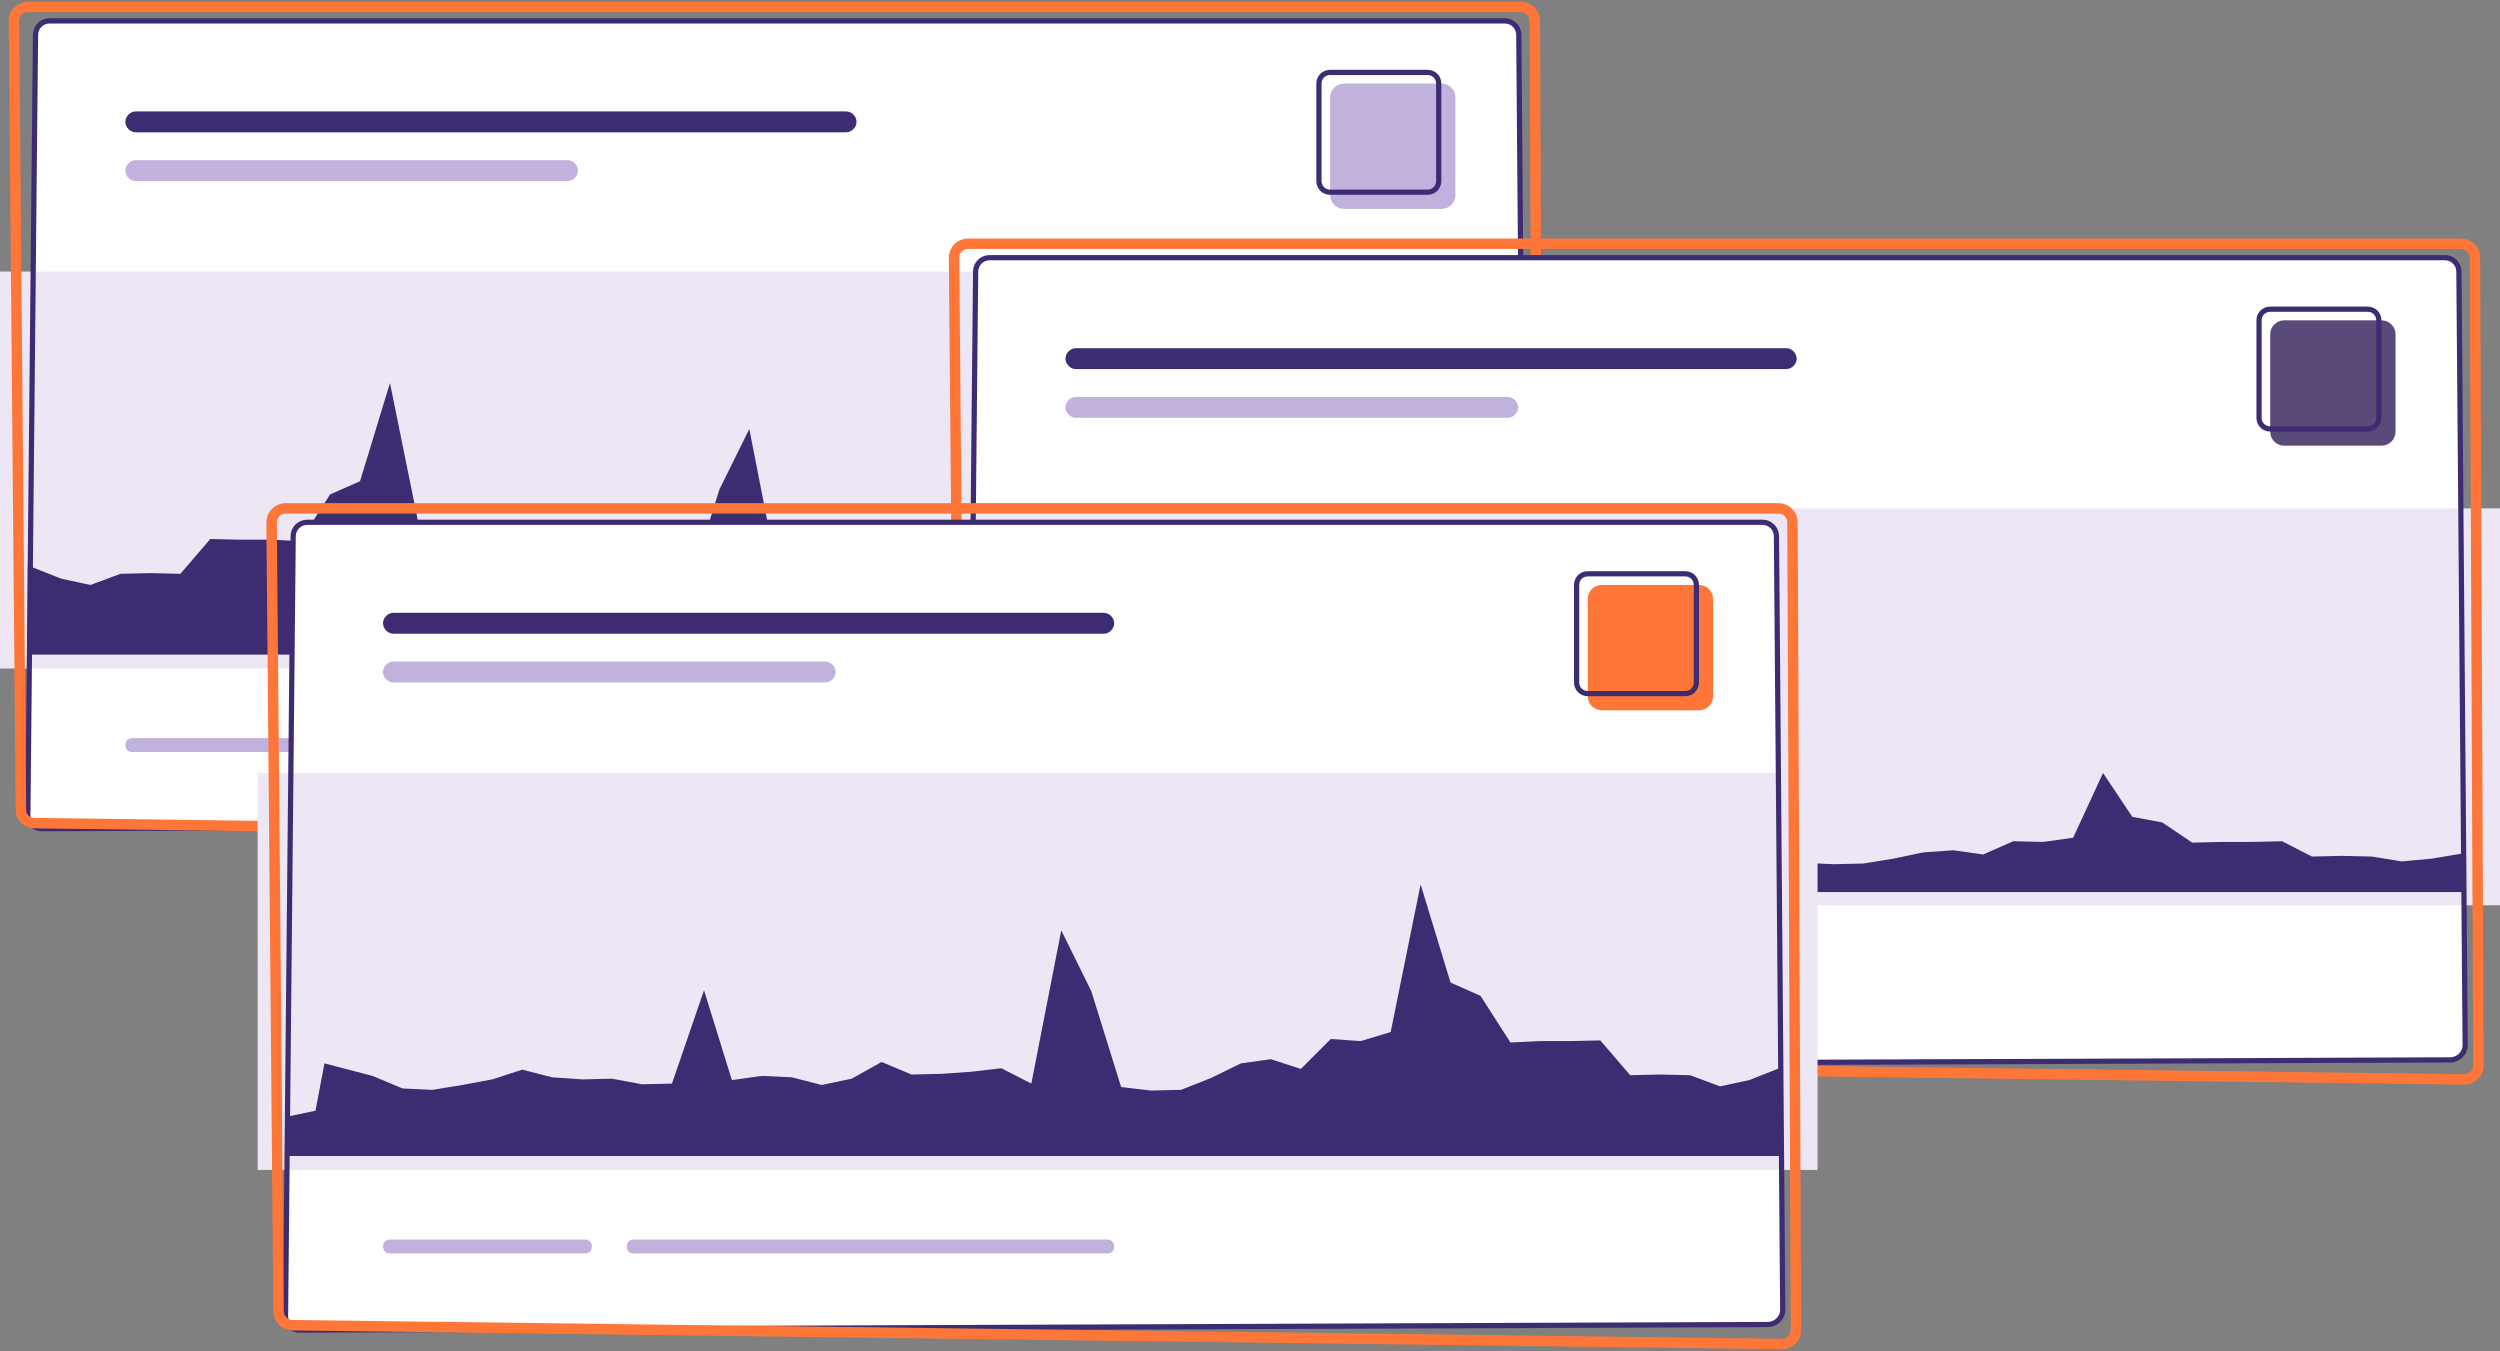 <svg xmlns="http://www.w3.org/2000/svg" xmlns:xlink="http://www.w3.org/1999/xlink" x="0" y="0" version="1.1" viewBox="0 0 359 194" style="enable-background:new 0 0 359 194" xml:space="preserve"><rect x="0" y="0" width="359" height="194" fill="#808080" stroke="none"/><style type="text/css">@keyframes fadeIn{0%,38%,44%{transform:translateY(0)}40%{transform:translateY(2px) scale(.99)}}.st0{fill:#fff}.st1{fill:#ede7f5}.st2{fill:#c1b2dd}.st3{fill:#3e2c73}.st4,.st5{fill:none;stroke:#3e2c73;stroke-width:.75}.st5{stroke:#ff7738;stroke-width:1.5}.st6{fill:#5a4a79}.st7{fill:#ff7738}.query{animation:fadeIn 6s ease-in infinite;transform-origin:center center}.query2{animation-delay:2s}.query1{animation-delay:4s}</style><g id="query3" class="query query3"><path d="M219,116.1L218.1,5c0-1.1-0.9-2-2-2H7.1c-1.1,0-2,0.9-2,2L4,117c0,1.1,0.9,2,2,2l211-0.8 C218.1,118.1,219,117.2,219,116.1z" class="st0"/><rect width="224" height="57" y="39" class="st1"/><path d="M193,12h14c1.1,0,2,0.9,2,2v14c0,1.1-0.9,2-2,2h-14c-1.1,0-2-0.9-2-2V14C191,12.9,191.9,12,193,12z" class="st2"/><path d="M19.5,16h102c0.8,0,1.5,0.7,1.5,1.5l0,0c0,0.8-0.7,1.5-1.5,1.5h-102c-0.8,0-1.5-0.7-1.5-1.5l0,0 C18,16.7,18.7,16,19.5,16z" class="st3"/><path d="M19.5,23h62c0.8,0,1.5,0.7,1.5,1.5l0,0c0,0.8-0.7,1.5-1.5,1.5h-62c-0.8,0-1.5-0.7-1.5-1.5l0,0 C18,23.7,18.7,23,19.5,23z" class="st2"/><path d="M19,106h28c0.6,0,1,0.4,1,1l0,0c0,0.6-0.4,1-1,1H19c-0.6,0-1-0.4-1-1l0,0C18,106.4,18.4,106,19,106z" class="st2"/><path d="M54,106h68c0.6,0,1,0.4,1,1l0,0c0,0.6-0.4,1-1,1H54c-0.6,0-1-0.4-1-1l0,0C53,106.4,53.4,106,54,106z" class="st2"/><path d="M214.7,87.5l4.3,0.9V94H4V81.2l4.8,1.9L13,84l4.3-1.6l4.3-0.1l4.3,0.1l4.3-5l4.3,0.1l4.3,0l4.3,0.2l4.3-6.7 l4.3-1.9L56,55l4.3,21.2l4.3,1.3l4.3-0.3l4.3,4.3l4.3-1.4l4.3,0.6l4.3,2.1l4.3,1.7l4.3,0.1l4.3-0.5l4.3-13.8l4.3-8.7l4.3,22 l4.3-2.2l4.3,0.5l4.3,0.3l4.3,0.1l4.3-1.8l4.3,2.4l4.3,0.9l4.3-1.1l4.3-0.2l4.3,0.6l4-12.9l4.6,13.4l4.3,0.1l4.3-0.8l4.3,0.1 l4.3-0.3l4.3-1.1l4.3,1.4l4.3,0.8l4.3,0.7l4.3-0.2l4.3-1.8l6.9-1.8L214.7,87.5z" class="st3"/><path d="M219,116.1L218.1,5c0-1.1-0.9-2-2-2H7.1c-1.1,0-2,0.9-2,2L4,117c0,1.1,0.9,2,2,2l211-0.8 C218.1,118.1,219,117.2,219,116.1z" class="st4"/><path d="M3,116.3L2,3c0-1.1,0.9-2,2-2h214.4c1.1,0,2,0.9,2,2l0.5,116c0,1.1-0.9,2-2,2L5,118.2 C3.9,118.2,3,117.4,3,116.3z" class="st5"/><path d="M191,10.4h14c0.9,0,1.6,0.7,1.6,1.6v14c0,0.9-0.7,1.6-1.6,1.6h-14c-0.9,0-1.6-0.7-1.6-1.6V12 C189.4,11.1,190.1,10.4,191,10.4z" class="st4"/></g><g id="query2" class="query query2"><path d="M354,150.1L353.1,39c0-1.1-0.9-2-2-2h-209c-1.1,0-2,0.9-2,2L139,151c0,1.1,0.9,2,2,2l211-0.8 C353.1,152.1,354,151.2,354,150.1z" class="st0"/><rect width="224" height="57" x="135" y="73" class="st1"/><path d="M328,46h14c1.1,0,2,0.9,2,2v14c0,1.1-0.9,2-2,2h-14c-1.1,0-2-0.9-2-2V48C326,46.9,326.9,46,328,46z" class="st6"/><path d="M154.5,50h102c0.8,0,1.5,0.7,1.5,1.5l0,0c0,0.8-0.7,1.5-1.5,1.5h-102c-0.8,0-1.5-0.7-1.5-1.5l0,0 C153,50.7,153.7,50,154.5,50z" class="st3"/><path d="M189,140h68c0.6,0,1,0.4,1,1l0,0c0,0.6-0.4,1-1,1h-68c-0.6,0-1-0.4-1-1l0,0C188,140.4,188.4,140,189,140z" class="st2"/><path d="M143.3,125.2l-4.3,0.4v2.5h215v-5.6l-4.8,0.8l-4.3,0.4l-4.3-0.7l-4.3-0.1l-4.3,0.1l-4.3-2.2l-4.3,0.1l-4.3,0 l-4.3,0.1l-4.3-2.9l-4.3-0.8L302,111l-4.3,9.3l-4.3,0.6l-4.3-0.1l-4.3,1.9l-4.3-0.6l-4.3,0.3l-4.3,0.9l-4.3,0.7l-4.3,0.1l-4.3-0.2 l-4.3-6l-4.3-3.8l-4.3,9.6l-4.3-1l-4.3,0.2l-4.3,0.1l-4.3,0l-4.3-0.8l-4.3,1l-4.3,0.4l-4.3-0.5l-4.3-0.1l-4.3,0.3l-4-5.6l-4.6,5.8 l-4.3,0l-4.3-0.4l-4.3,0.1l-4.3-0.1l-4.3-0.5l-4.3,0.6l-4.3,0.3l-4.3,0.3l-4.3-0.1l-4.3-0.8l-6.9-0.8L143.3,125.2z" class="st3"/><path d="M354,150.1L353.1,39c0-1.1-0.9-2-2-2h-209c-1.1,0-2,0.9-2,2L139,151c0,1.1,0.9,2,2,2l211-0.8 C353.1,152.1,354,151.2,354,150.1z" class="st4"/><path d="M138,150.3L137,37c0-1.1,0.9-2,2-2h214.4c1.1,0,2,0.9,2,2l0.5,116c0,1.1-0.9,2-2,2l-214-2.7 C138.9,152.2,138,151.4,138,150.3z" class="st5"/><path d="M326,44.4h14c0.9,0,1.6,0.7,1.6,1.6v14c0,0.9-0.7,1.6-1.6,1.6h-14c-0.9,0-1.6-0.7-1.6-1.6V46 C324.4,45.1,325.1,44.4,326,44.4z" class="st4"/><path d="M154,140h28c0.6,0,1,0.4,1,1l0,0c0,0.6-0.4,1-1,1h-28c-0.6,0-1-0.4-1-1l0,0C153,140.4,153.4,140,154,140z" class="st2"/><path d="M154.5,57h62c0.8,0,1.5,0.7,1.5,1.5l0,0c0,0.8-0.7,1.5-1.5,1.5h-62c-0.8,0-1.5-0.7-1.5-1.5l0,0 C153,57.7,153.7,57,154.5,57z" class="st2"/></g><g id="query1" class="query query1"><path d="M256,188.1L255.1,77c0-1.1-0.9-2-2-2h-209c-1.1,0-2,0.9-2,2L41,189c0,1.1,0.9,2,2,2l211-0.8 C255.1,190.1,256,189.2,256,188.1z" class="st0"/><rect width="224" height="57" x="37" y="111" class="st1"/><path d="M230,84h14c1.1,0,2,0.9,2,2v14c0,1.1-0.9,2-2,2h-14c-1.1,0-2-0.9-2-2V86C228,84.9,228.9,84,230,84z" class="st7"/><path d="M56.5,88h102c0.8,0,1.5,0.7,1.5,1.5l0,0c0,0.8-0.7,1.5-1.5,1.5h-102c-0.8,0-1.5-0.7-1.5-1.5l0,0 C55,88.7,55.7,88,56.5,88z" class="st3"/><path d="M56.5,95h62c0.8,0,1.5,0.7,1.5,1.5l0,0c0,0.8-0.7,1.5-1.5,1.5h-62c-0.8,0-1.5-0.7-1.5-1.5l0,0 C55,95.7,55.7,95,56.5,95z" class="st2"/><path d="M56,178h28c0.6,0,1,0.4,1,1l0,0c0,0.6-0.4,1-1,1H56c-0.6,0-1-0.4-1-1l0,0C55,178.4,55.4,178,56,178z" class="st2"/><path d="M91,178h68c0.6,0,1,0.4,1,1l0,0c0,0.6-0.4,1-1,1H91c-0.6,0-1-0.4-1-1l0,0C90,178.4,90.4,178,91,178z" class="st2"/><path d="M45.3,159.5l-4.3,0.9v5.6h215v-12.8l-4.8,1.9L247,156l-4.3-1.6l-4.3-0.1l-4.3,0.1l-4.3-5l-4.3,0.1l-4.3,0 l-4.3,0.2l-4.3-6.7l-4.3-1.9L204,127l-4.3,21.2l-4.3,1.3l-4.3-0.3l-4.3,4.3l-4.3-1.4l-4.3,0.6l-4.3,2.1l-4.3,1.7l-4.3,0.1l-4.3-0.5 l-4.3-13.8l-4.3-8.7l-4.3,22l-4.3-2.2l-4.3,0.5l-4.3,0.3l-4.3,0.1l-4.3-1.8l-4.3,2.4l-4.3,0.9l-4.3-1.1l-4.3-0.2l-4.3,0.6l-4-12.9 l-4.6,13.4l-4.3,0.1l-4.3-0.8l-4.3,0.1l-4.3-0.3l-4.3-1.1l-4.3,1.4l-4.3,0.8l-4.3,0.7l-4.3-0.2l-4.3-1.8l-6.9-1.8L45.3,159.5z" class="st3"/><path d="M256,188.1L255.1,77c0-1.1-0.9-2-2-2h-209c-1.1,0-2,0.9-2,2L41,189c0,1.1,0.9,2,2,2l211-0.8 C255.1,190.1,256,189.2,256,188.1z" class="st4"/><path d="M40,188.3L39,75c0-1.1,0.9-2,2-2h214.4c1.1,0,2,0.9,2,2l0.5,116c0,1.1-0.9,2-2,2l-214-2.7 C40.9,190.2,40,189.4,40,188.3z" class="st5"/><path d="M228,82.4h14c0.9,0,1.6,0.7,1.6,1.6v14c0,0.9-0.7,1.6-1.6,1.6h-14c-0.9,0-1.6-0.7-1.6-1.6V84 C226.4,83.1,227.1,82.4,228,82.4z" class="st4"/></g></svg>